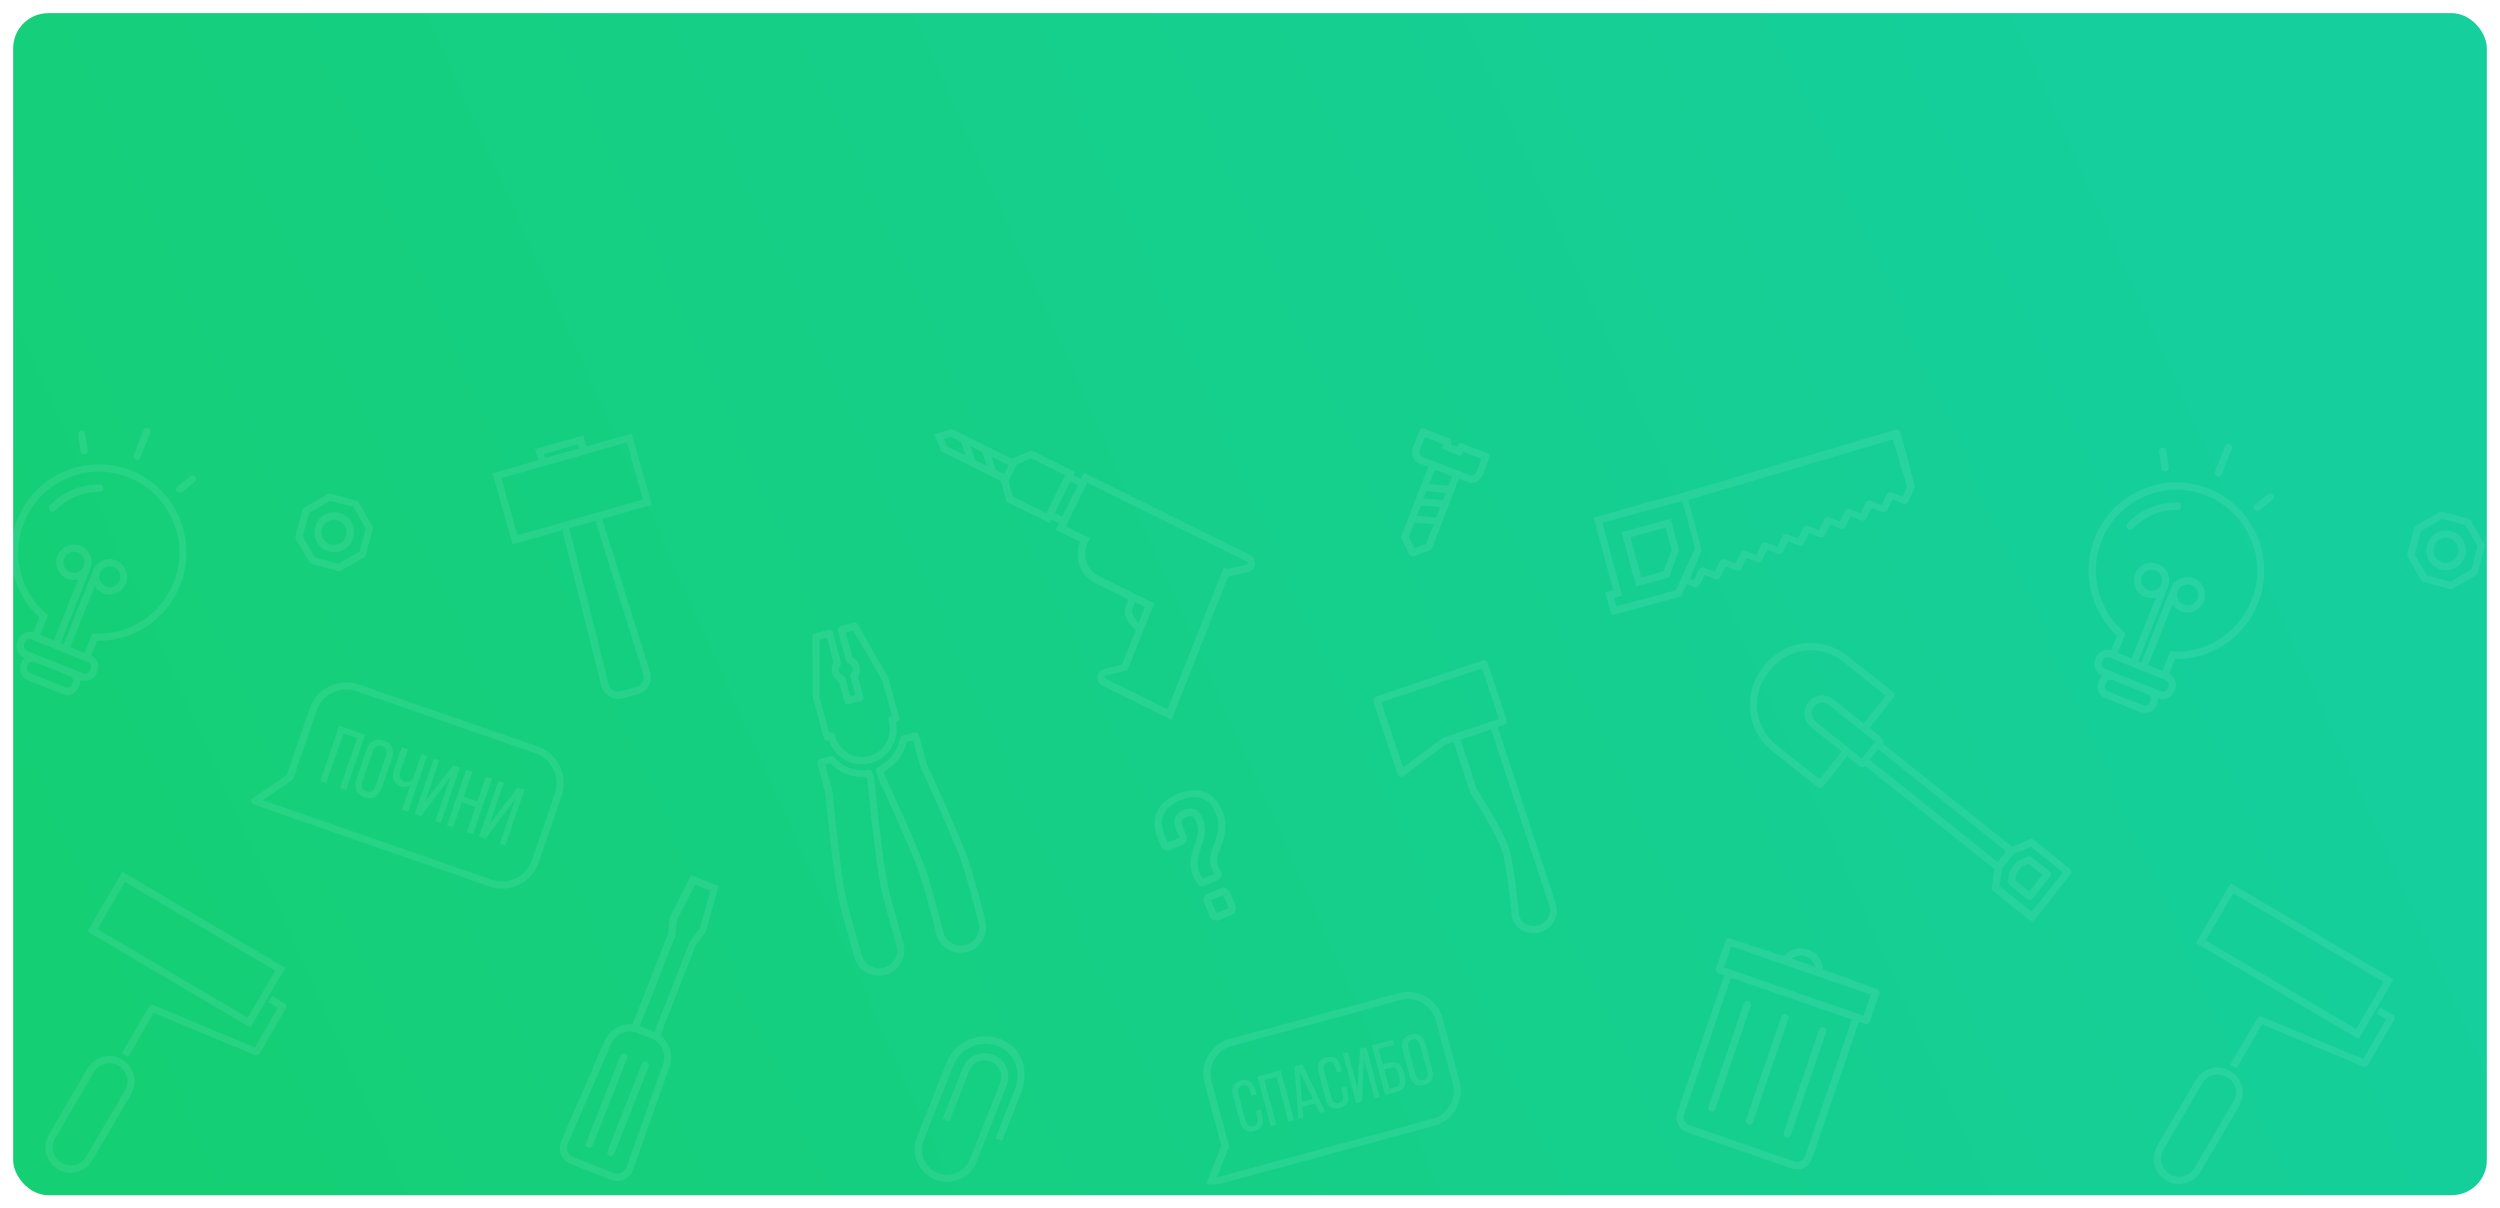 <svg width="1140" height="551" viewBox="0 0 1140 551" fill="none" xmlns="http://www.w3.org/2000/svg">
<g filter="url(#filter0_d_367_0)">
<rect x="6" y="2" width="1128" height="539" rx="16" fill="url(#paint0_linear_367_0)"/>
</g>
<g opacity="0.08" clip-path="url(#clip0_367_0)">
<mask id="mask0_367_0" style="mask-type:alpha" maskUnits="userSpaceOnUse" x="-6" y="194" width="1184" height="347">
<path d="M1177.53 194.142H-5.657V540.046H1177.53V194.142Z" fill="white"/>
</mask>
<g mask="url(#mask0_367_0)">
<path fill-rule="evenodd" clip-rule="evenodd" d="M56.952 497.321L39.349 527.362C37.065 531.272 32.022 532.608 28.121 530.319C26.218 529.174 24.886 527.362 24.315 525.264C23.744 523.166 24.03 520.877 25.172 518.97L42.774 488.928C44.297 486.258 47.056 484.828 49.911 484.828C51.338 484.828 52.765 485.209 54.097 485.972C56 487.116 57.332 488.928 57.903 491.027C58.379 493.125 58.093 495.414 56.952 497.321ZM55.62 483.111C50.196 479.868 43.06 481.776 39.92 487.212L22.317 517.348C20.795 520.019 20.319 523.166 21.08 526.122C21.841 529.079 23.744 531.654 26.409 533.18C28.216 534.229 30.215 534.801 32.213 534.801C36.209 534.801 40.015 532.798 42.108 529.079L59.711 499.038C61.233 496.367 61.709 493.22 60.948 490.264C60.187 487.212 58.284 484.637 55.62 483.111Z" fill="white"/>
<path fill-rule="evenodd" clip-rule="evenodd" d="M125.555 442.579L112.995 464.132L44.392 423.696L56.952 402.142L125.555 442.579ZM39.92 424.745L114.137 468.519L130.027 441.339L55.81 397.564L39.92 424.745Z" fill="white"/>
<path fill-rule="evenodd" clip-rule="evenodd" d="M129.741 457.552L124.032 454.118L122.415 456.979L126.792 459.554L116.23 477.675L69.987 458.41C69.226 458.124 68.37 458.41 67.989 459.078L55.524 480.345L58.379 481.966L70.082 461.843L116.325 481.108C117.086 481.394 117.943 481.108 118.323 480.44L130.407 459.65C130.598 459.268 130.693 458.792 130.598 458.41C130.407 458.124 130.122 457.838 129.741 457.552Z" fill="white"/>
<path fill-rule="evenodd" clip-rule="evenodd" d="M146.773 241.254C147.154 239.728 148.105 238.489 149.437 237.726C150.294 237.249 151.34 236.963 152.292 236.963C152.767 236.963 153.338 237.058 153.814 237.153C156.859 238.012 158.667 241.159 157.906 244.211C157.049 247.262 153.909 249.075 150.864 248.312C149.342 247.93 148.105 246.976 147.344 245.641C146.583 244.306 146.392 242.685 146.773 241.254ZM150.008 251.459C150.769 251.649 151.626 251.745 152.387 251.745C156.383 251.745 159.999 249.075 161.141 245.069C162.473 240.205 159.618 235.246 154.766 233.911C152.482 233.243 150.008 233.625 147.915 234.769C145.822 236.009 144.299 237.916 143.728 240.301C142.396 245.164 145.155 250.124 150.008 251.459Z" fill="white"/>
<path fill-rule="evenodd" clip-rule="evenodd" d="M140.969 233.911L150.579 228.379L161.236 231.24L166.754 240.873L163.9 251.554L154.29 257.085L143.633 254.224L138.019 244.592L140.969 233.911ZM141.064 256.418C141.254 256.799 141.635 257.085 142.016 257.181L154.004 260.423C154.1 260.423 154.29 260.519 154.385 260.519C154.67 260.519 154.956 260.423 155.241 260.328L165.993 254.129C166.374 253.938 166.659 253.557 166.754 253.175L169.99 241.159C170.085 240.777 170.085 240.3 169.799 239.919L163.614 229.142C163.424 228.761 163.044 228.475 162.663 228.379L150.674 225.137C150.294 225.041 149.818 225.041 149.437 225.327L138.685 231.526C138.305 231.717 138.019 232.099 137.924 232.48L134.689 244.497C134.594 244.878 134.594 245.355 134.879 245.736L141.064 256.418Z" fill="white"/>
<path fill-rule="evenodd" clip-rule="evenodd" d="M706.063 418.26C705.207 419.976 703.684 421.216 701.781 421.884C698.07 423.123 694.074 421.311 692.742 417.878C692.552 415.398 690.458 394.036 688.175 386.978C685.416 378.586 674.664 361.801 673.332 359.798L666.1 337.291L679.897 332.618L706.539 413.11C707.11 414.731 706.919 416.543 706.063 418.26ZM658.203 336.337C658.012 336.433 657.917 336.433 657.727 336.623L639.839 349.975L629.943 320.22L675.805 304.77L683.512 327.849L681.99 328.326L672.475 331.569L658.203 336.337ZM682.942 331.473L685.986 330.424C686.367 330.329 686.748 329.947 686.938 329.566C687.128 329.185 687.128 328.708 687.033 328.326L678.279 302.195C677.994 301.337 677.042 300.86 676.186 301.146L627.279 317.645C626.898 317.74 626.518 318.122 626.328 318.503C626.137 318.885 626.137 319.361 626.232 319.743L637.365 353.122C637.555 353.599 637.936 353.981 638.412 354.171C638.602 354.267 638.697 354.267 638.887 354.267C639.268 354.267 639.553 354.171 639.839 353.981L659.345 339.389L662.865 338.245L670.287 361.133L670.382 361.324C670.477 361.515 682.18 379.54 684.94 387.932C687.223 394.894 689.412 418.069 689.412 418.355L689.507 418.736C690.934 422.933 694.93 425.603 699.212 425.603C700.354 425.603 701.496 425.412 702.638 425.031C705.302 424.172 707.49 422.265 708.727 419.881C710.059 417.401 710.25 414.635 709.393 412.06L682.942 331.473Z" fill="white"/>
<path fill-rule="evenodd" clip-rule="evenodd" d="M323.942 406.052L319.089 423.505L314.617 429.418L298.442 470.522L298.156 470.427L291.972 467.947L291.781 467.852L307.957 426.747L308.718 419.404L316.996 403.382L323.942 406.052ZM302.343 485.304L285.692 532.226C285.311 533.37 284.455 534.324 283.313 534.801C282.171 535.278 280.934 535.373 279.792 534.896L261.428 527.648C260.287 527.171 259.335 526.313 258.859 525.169C258.384 524.024 258.384 522.784 258.859 521.64L278.651 475.958C280.173 472.429 283.598 470.331 287.214 470.331C288.356 470.331 289.498 470.522 290.639 470.999L296.919 473.478C301.677 475.29 304.056 480.536 302.343 485.304ZM305.388 418.355L304.626 425.889L288.451 467.089C283.123 466.612 277.985 469.473 275.701 474.623L255.91 520.305C255.053 522.308 255.053 524.406 255.815 526.408C256.671 528.411 258.193 529.937 260.192 530.7L278.46 537.948C279.412 538.33 280.363 538.52 281.315 538.52C282.457 538.52 283.503 538.33 284.55 537.853C286.453 536.994 287.975 535.373 288.641 533.37L305.293 486.449C307.195 481.108 305.388 475.481 301.106 472.143L317.281 430.944L321.849 424.935L327.653 404.05L315.188 399.09L305.388 418.355Z" fill="white"/>
<path fill-rule="evenodd" clip-rule="evenodd" d="M285.026 480.44C284.169 480.059 283.218 480.536 282.932 481.394L267.233 521.163C266.947 522.021 267.328 522.975 268.184 523.261C268.374 523.357 268.565 523.357 268.755 523.357C269.421 523.357 269.992 522.975 270.277 522.307L285.977 482.538C286.263 481.68 285.882 480.726 285.026 480.44Z" fill="white"/>
<path fill-rule="evenodd" clip-rule="evenodd" d="M294.731 484.255C293.874 483.874 292.923 484.35 292.637 485.209L277.033 524.978C276.747 525.836 277.128 526.79 277.984 527.076C278.175 527.171 278.365 527.171 278.555 527.171C279.221 527.171 279.792 526.79 280.078 526.122L295.777 486.353C296.063 485.59 295.587 484.636 294.731 484.255Z" fill="white"/>
<path fill-rule="evenodd" clip-rule="evenodd" d="M33.164 311.16L32.784 312.018C32.308 313.258 30.976 313.83 29.739 313.353L13.754 306.964C12.517 306.487 11.946 305.152 12.422 303.912L12.802 303.053C12.992 302.481 13.468 302.004 14.039 301.814C14.325 301.718 14.61 301.623 14.991 301.623C15.276 301.623 15.562 301.718 15.847 301.814L23.84 305.056L31.832 308.299C32.403 308.489 32.879 308.966 33.069 309.539C33.45 310.015 33.45 310.588 33.164 311.16ZM10.994 293.707L11.375 292.849C11.756 291.895 12.612 291.418 13.563 291.418C13.849 291.418 14.134 291.514 14.42 291.609L24.886 295.805L29.358 297.617L40.015 301.909C41.252 302.386 41.823 303.721 41.347 304.961L40.967 305.819C40.776 306.391 40.3 306.868 39.73 307.059C39.159 307.345 38.493 307.345 37.922 307.059L12.231 296.759C11.089 296.282 10.519 294.852 10.994 293.707ZM31.927 260.9C30.785 260.423 29.834 259.47 29.263 258.325C28.787 257.181 28.787 255.846 29.263 254.606C30.024 252.698 31.832 251.554 33.735 251.554C34.306 251.554 34.972 251.649 35.543 251.935C38.017 252.889 39.159 255.75 38.207 258.23C37.16 260.614 34.306 261.854 31.927 260.9ZM45.629 261.186C46.39 259.279 48.198 258.134 50.101 258.134C50.672 258.134 51.338 258.23 51.909 258.516C54.383 259.47 55.524 262.331 54.573 264.81C53.621 267.29 50.767 268.434 48.388 267.481C45.819 266.432 44.582 263.666 45.629 261.186ZM10.899 238.298C14.515 229.142 21.556 221.989 30.595 218.079C39.634 214.169 49.625 214.074 58.76 217.793C67.799 221.417 74.935 228.379 78.836 237.535C82.737 246.595 82.832 256.609 79.122 265.764C73.317 280.356 58.855 289.702 43.25 288.939L42.108 288.843L38.588 297.713L37.541 297.331L32.023 295.138L43.155 267.29C44.011 268.72 45.343 269.865 46.961 270.532C47.913 270.914 48.959 271.105 49.911 271.105C53.146 271.105 56.095 269.197 57.427 266.05C59.045 261.949 57.047 257.181 52.955 255.559C48.864 253.938 44.106 255.941 42.489 260.042L28.978 293.898L27.55 293.326L41.157 259.374C42.774 255.273 40.776 250.505 36.685 248.884C32.593 247.262 27.836 249.265 26.218 253.366C24.601 257.467 26.599 262.235 30.69 263.857C31.642 264.238 32.688 264.429 33.64 264.429C34.306 264.429 35.067 264.333 35.733 264.143L24.601 291.991L18.321 289.416L21.841 280.546L20.985 279.783C9.091 269.674 5.095 252.889 10.899 238.298ZM35.924 313.258L36.304 312.4C36.59 311.637 36.685 310.874 36.685 310.015L36.78 310.111C37.446 310.397 38.112 310.492 38.873 310.492C39.634 310.492 40.396 310.302 41.062 310.015C42.394 309.443 43.536 308.299 44.011 306.964L44.392 306.105C45.534 303.34 44.202 300.288 41.633 298.953L44.297 292.181C60.853 292.467 75.982 282.454 82.166 266.908C86.163 256.895 85.972 246.023 81.786 236.104C77.599 226.186 69.797 218.556 59.901 214.551C50.006 210.545 39.159 210.831 29.263 215.028C19.367 219.224 11.851 227.139 7.854 237.058C1.67 252.603 5.761 270.342 17.94 281.595L15.276 288.367C12.517 287.508 9.472 288.843 8.33 291.609L7.95 292.467C6.808 295.329 8.235 298.666 11.089 299.811L11.185 299.906C10.614 300.478 10.138 301.146 9.853 301.909L9.472 302.767C8.33 305.628 9.757 308.966 12.612 310.111L28.597 316.501C29.263 316.787 29.929 316.882 30.69 316.882C31.452 316.882 32.213 316.691 32.879 316.405C34.306 315.738 35.353 314.688 35.924 313.258Z" fill="white"/>
<path fill-rule="evenodd" clip-rule="evenodd" d="M23.935 233.338C24.41 233.338 24.791 233.148 25.076 232.862C30.405 227.33 37.827 224.183 45.534 224.278C46.39 224.374 47.151 223.611 47.151 222.657C47.151 221.799 46.485 221.036 45.534 220.94C36.97 220.75 28.597 224.278 22.698 230.477C22.127 231.24 22.127 232.289 22.793 232.862C23.078 233.148 23.554 233.338 23.935 233.338Z" fill="white"/>
<path fill-rule="evenodd" clip-rule="evenodd" d="M81.881 224.755C82.261 224.755 82.547 224.66 82.927 224.374L88.922 219.701C89.588 219.128 89.778 218.079 89.207 217.412C88.636 216.744 87.59 216.553 86.924 217.126L80.929 221.799C80.263 222.371 80.073 223.42 80.644 224.088C80.929 224.469 81.405 224.755 81.881 224.755Z" fill="white"/>
<path fill-rule="evenodd" clip-rule="evenodd" d="M758.586 260.519L748.405 263.284L743.457 244.974L759.537 240.587L762.297 250.696L758.586 260.519ZM761.821 236.581L739.461 242.685L746.121 267.385L761.06 263.284L765.627 250.886L761.821 236.581Z" fill="white"/>
<path fill-rule="evenodd" clip-rule="evenodd" d="M737.082 276.541L736.035 272.535L739.651 271.582L730.707 238.393L767.149 228.379L772.953 250.028L764.295 269.102L737.082 276.541ZM869.626 222.085L867.532 226.472L862.489 224.469C861.728 224.183 860.777 224.565 860.396 225.327L858.017 230.287L852.974 228.284C852.213 227.998 851.262 228.379 850.881 229.142L848.502 234.101L843.459 232.099C842.698 231.813 841.747 232.194 841.366 232.957L838.987 237.916L833.944 235.913C833.183 235.627 832.232 236.009 831.851 236.772L829.472 241.731L824.429 239.728C823.668 239.442 822.717 239.824 822.336 240.587L819.957 245.546L814.914 243.543C814.153 243.257 813.202 243.638 812.821 244.401L810.442 249.361L805.4 247.358C804.638 247.072 803.687 247.453 803.306 248.216L800.927 253.175L795.885 251.173C795.123 250.886 794.172 251.268 793.791 252.031L791.412 256.99L786.37 254.987C785.608 254.701 784.657 255.083 784.276 255.846L781.898 260.805L776.855 258.802C776.093 258.516 775.142 258.898 774.761 259.66L772.383 264.62L770.575 263.952L775.808 251.268L775.998 250.791L775.808 250.219L771.526 234.197L769.814 227.998L863.155 200.341L869.626 222.085ZM769.147 266.336L772.953 267.862C773.144 267.958 773.334 267.958 773.524 267.958C774.095 267.958 774.761 267.576 774.952 267.004L777.33 262.045L782.373 264.047C783.134 264.334 784.086 263.952 784.467 263.189L786.845 258.23L791.888 260.233C792.649 260.519 793.601 260.137 793.982 259.374L796.36 254.415L801.403 256.418C802.164 256.704 803.116 256.323 803.497 255.56L805.875 250.6L810.918 252.603C811.679 252.889 812.631 252.508 813.011 251.745L815.39 246.786L820.433 248.788C821.194 249.074 822.146 248.693 822.526 247.93L824.905 242.971L829.948 244.974C830.709 245.26 831.661 244.878 832.041 244.115L834.42 239.156L839.463 241.159C840.224 241.445 841.176 241.063 841.556 240.3L843.935 235.341L848.978 237.344C849.739 237.63 850.691 237.249 851.071 236.486L853.45 231.527L858.493 233.529C859.254 233.815 860.206 233.434 860.586 232.671L862.965 227.712L868.008 229.714C868.769 230.001 869.721 229.619 870.101 228.856L873.051 222.562C873.241 222.18 873.241 221.799 873.146 221.417L866.581 197.003C866.486 196.621 866.2 196.24 865.82 195.954C865.439 195.763 864.963 195.668 864.583 195.858L768.196 224.469L726.711 236.009L735.655 269.197L732.039 270.151L734.798 280.546L766.674 271.868L769.147 266.336Z" fill="white"/>
<path fill-rule="evenodd" clip-rule="evenodd" d="M408.149 437.238C407.008 439.241 405.295 440.576 403.106 441.244C398.73 442.483 394.162 439.908 392.925 435.521C390.166 425.889 386.55 413.3 385.409 407.483C383.125 396.134 379.604 361.038 379.604 360.752C379.604 360.657 379.604 360.561 379.509 360.466L376.274 348.64L378.558 347.972C382.839 352.455 388.834 354.744 395.019 354.267L395.494 355.888C395.78 358.654 399.11 391.556 401.299 402.81C402.44 408.723 405.961 421.311 408.72 430.848C409.481 433.042 409.196 435.331 408.149 437.238ZM411.955 429.99C409.196 420.548 405.675 407.96 404.534 402.238C402.25 390.889 398.729 355.793 398.729 355.507C398.729 355.411 398.73 355.316 398.634 355.22L397.778 352.169C397.588 351.406 396.731 350.833 395.97 351.024C390.071 351.978 384.267 349.784 380.366 345.207C379.985 344.73 379.319 344.539 378.653 344.73L373.8 346.065C373.42 346.16 373.039 346.446 372.849 346.828C372.658 347.209 372.563 347.686 372.658 348.068L376.274 361.324C376.56 364.09 379.89 396.992 382.078 408.246C383.22 414.159 386.836 426.938 389.595 436.57C391.022 441.625 395.685 444.963 400.728 444.963C401.774 444.963 402.726 444.868 403.772 444.582C406.817 443.723 409.291 441.816 410.814 439.05C412.526 436.189 412.812 432.946 411.955 429.99Z" fill="white"/>
<path fill-rule="evenodd" clip-rule="evenodd" d="M413.382 338.435L416.332 337.577L419.567 349.403C419.567 349.498 419.662 349.594 419.662 349.689C419.853 349.975 434.601 381.924 438.407 392.891C440.405 398.423 443.735 411.202 446.209 420.834C447.351 425.221 444.687 429.799 440.405 430.944C438.216 431.516 435.933 431.23 434.03 430.085C432.127 428.941 430.7 427.129 430.129 424.935C427.655 415.303 424.325 402.619 422.327 396.992C418.521 386.12 404.629 356.174 403.487 353.599L403.011 351.882C408.244 349.212 412.05 344.253 413.382 338.435ZM400.442 349.594C399.681 349.88 399.3 350.738 399.491 351.501L400.347 354.648C400.347 354.743 400.442 354.839 400.442 354.934C400.632 355.22 415.381 387.169 419.187 398.137C421.09 403.668 424.515 416.257 426.894 425.794C427.655 428.845 429.558 431.325 432.317 432.946C434.125 433.995 436.123 434.472 438.121 434.472C439.168 434.472 440.215 434.377 441.166 434.091C447.256 432.374 450.871 426.08 449.349 419.976C446.875 410.248 443.45 397.469 441.452 391.747C437.646 380.875 423.754 350.929 422.612 348.354L418.996 335.097C418.901 334.716 418.616 334.334 418.235 334.144C417.854 333.953 417.379 333.858 416.998 333.953L411.479 335.479C410.909 335.67 410.433 336.146 410.338 336.814C409.386 342.536 405.58 347.305 400.442 349.594Z" fill="white"/>
<path fill-rule="evenodd" clip-rule="evenodd" d="M373.705 291.609L377.035 290.655L380.08 302.004C379.224 303.53 378.938 305.342 379.414 306.964C379.89 308.68 381.032 310.015 382.554 310.874L385.123 320.125C385.218 320.601 385.599 320.983 386.075 321.174C386.55 321.364 387.026 321.364 387.502 321.174C388.263 320.792 389.024 320.506 389.785 320.315C390.547 320.125 391.403 319.934 392.259 319.934C392.735 319.934 393.211 319.648 393.496 319.266C393.782 318.885 393.877 318.313 393.782 317.931L391.213 308.68C392.069 307.154 392.354 305.342 391.879 303.721C391.403 302.004 390.261 300.669 388.739 299.811L385.694 288.462L389.024 287.508L402.25 310.111L406.722 326.419L406.246 326.514C405.771 326.61 405.485 326.896 405.2 327.277C405.009 327.659 404.914 328.136 405.105 328.517L405.2 328.803C405.2 328.899 405.295 328.994 405.295 329.185C407.103 335.956 403.201 342.918 396.446 344.73C389.785 346.542 382.744 342.632 380.936 335.86C380.936 335.765 380.841 335.67 380.841 335.479L380.746 335.193C380.651 334.716 380.366 334.335 379.985 334.144C379.7 333.953 379.414 333.953 379.129 333.953C378.938 333.953 378.843 333.953 378.653 334.048L378.177 334.144L373.705 317.836V291.609ZM377.606 337.768L377.987 337.673C379.224 341.392 381.793 344.444 385.218 346.446C387.597 347.877 390.356 348.545 393.02 348.545C394.448 348.545 395.875 348.354 397.207 347.972C405.39 345.684 410.243 337.482 408.53 329.28L408.91 329.185C409.767 328.899 410.338 328.04 410.052 327.182L405.105 309.062C405.105 308.966 405.009 308.776 404.914 308.68L391.117 284.647C390.737 283.98 389.976 283.693 389.31 283.884L383.22 285.601C382.364 285.887 381.793 286.745 382.078 287.604L385.789 301.241C385.884 301.718 386.265 302.195 386.741 302.386C387.692 302.767 388.358 303.53 388.644 304.484C388.929 305.438 388.739 306.487 388.073 307.25C387.787 307.631 387.597 308.203 387.787 308.68L390.071 316.882C389.69 316.977 389.31 317.073 388.929 317.168C388.548 317.263 388.168 317.359 387.787 317.55L385.504 309.348C385.408 308.871 385.028 308.394 384.552 308.203C383.601 307.822 382.935 307.059 382.649 306.105C382.364 305.152 382.554 304.102 383.22 303.34C383.505 302.958 383.696 302.386 383.505 301.909L379.795 288.271C379.509 287.413 378.653 286.841 377.796 287.127L371.707 288.843C371.041 289.034 370.47 289.702 370.47 290.465L370.66 318.217C370.66 318.408 370.66 318.503 370.755 318.599L375.703 336.719C375.894 337.482 376.75 337.959 377.606 337.768Z" fill="white"/>
<path fill-rule="evenodd" clip-rule="evenodd" d="M246.3 213.025L268.279 206.73L285.882 201.676L293.208 227.807L235.928 244.115L228.602 217.984L246.3 213.025ZM248.583 208.924L248.012 207.016L263.712 202.534L264.283 204.441L252.865 207.684L248.583 208.924ZM293.399 307.536C293.779 308.68 293.589 309.92 293.018 311.064C292.447 312.113 291.496 312.876 290.259 313.258L283.027 315.261C281.886 315.547 280.649 315.451 279.602 314.879C278.555 314.307 277.794 313.258 277.509 312.113L259.621 240.873L271.514 237.439L293.399 307.536ZM233.74 248.216L256.385 241.731L274.274 312.876C274.845 314.879 276.177 316.596 277.984 317.645C279.126 318.312 280.458 318.694 281.79 318.694C282.456 318.694 283.218 318.599 283.884 318.408L291.115 316.405C293.113 315.833 294.826 314.498 295.777 312.686C296.824 310.874 297.014 308.68 296.443 306.677L274.559 236.676L297.205 230.191L288.07 197.766L267.423 203.583L265.996 198.529L244.016 204.823L245.443 209.878L224.605 215.79L233.74 248.216Z" fill="white"/>
<path fill-rule="evenodd" clip-rule="evenodd" d="M653.255 510.196L554.87 536.899L560.294 523.357C560.389 523.071 560.484 522.689 560.389 522.308L552.491 493.029C551.54 489.596 552.016 486.067 553.824 483.016C555.536 479.964 558.391 477.77 561.721 476.912L638.697 456.026C645.643 454.119 652.874 458.315 654.777 465.277L662.485 494.078C664.292 501.136 660.201 508.384 653.255 510.196ZM657.822 464.418C655.443 455.645 646.499 450.495 637.746 452.879L560.769 473.765C556.583 474.909 553.062 477.675 550.874 481.394C548.685 485.209 548.115 489.596 549.256 493.888L556.963 522.594L550.493 538.711C550.303 539.283 550.398 539.951 550.779 540.428C551.064 540.809 551.54 541 552.016 541C552.111 541 552.301 541 552.396 540.905L654.016 513.343C662.675 510.959 667.908 501.994 665.529 493.22L657.822 464.418Z" fill="white"/>
<path fill-rule="evenodd" clip-rule="evenodd" d="M574.947 505.904L572.568 506.572L573.329 509.528C573.9 511.531 573.424 513.057 571.521 513.534C569.714 514.01 568.572 513.057 568.001 510.959L564.766 498.942C564.195 496.939 564.766 495.413 566.574 494.937C568.381 494.46 569.523 495.413 570.094 497.512L570.665 499.705L573.044 499.037L572.473 497.035C571.521 493.601 569.333 491.789 565.812 492.743C562.387 493.697 561.34 496.367 562.292 499.8L565.432 511.531C566.383 514.964 568.572 516.776 571.997 515.822C575.518 514.869 576.469 512.198 575.518 508.765L574.947 505.904Z" fill="white"/>
<path fill-rule="evenodd" clip-rule="evenodd" d="M573.424 490.931L579.514 513.629L581.988 512.866L576.564 492.552L582.083 491.027L587.506 511.436L590.075 510.673L583.986 488.07L573.424 490.931Z" fill="white"/>
<path fill-rule="evenodd" clip-rule="evenodd" d="M593.691 502.471L592.645 488.738L598.734 501.136L593.691 502.471ZM590.266 486.353L592.074 510.196L594.357 509.528L593.977 504.76L599.686 503.234L601.779 507.525L604.253 506.858L593.882 485.4L590.266 486.353Z" fill="white"/>
<path fill-rule="evenodd" clip-rule="evenodd" d="M613.958 495.318L611.579 495.986L612.34 498.942C612.911 500.945 612.436 502.471 610.533 502.948C608.725 503.424 607.583 502.471 607.012 500.373L603.777 488.356C603.206 486.353 603.777 484.827 605.585 484.351C607.393 483.874 608.535 484.827 609.105 486.926L609.676 489.119L612.055 488.452L611.484 486.449C610.533 483.015 608.344 481.203 604.824 482.157C601.398 483.111 600.352 485.781 601.303 489.214L604.443 500.945C605.395 504.378 607.583 506.19 611.008 505.237C614.529 504.283 615.48 501.612 614.529 498.179L613.958 495.318Z" fill="white"/>
<path fill-rule="evenodd" clip-rule="evenodd" d="M620.238 478.247L619.477 488.928L619.096 496.653L614.624 479.773L612.341 480.345L618.43 503.043L621.094 502.28L621.57 490.931L621.951 482.729L626.803 500.754L629.087 500.182L622.997 477.484L620.238 478.247Z" fill="white"/>
<path fill-rule="evenodd" clip-rule="evenodd" d="M636.318 495.699L633.559 496.462L631.18 487.688L633.844 486.925C635.652 486.449 636.794 486.83 637.46 489.024L638.221 491.885C638.697 494.078 638.126 495.223 636.318 495.699ZM639.934 488.642C638.982 485.018 636.699 483.778 633.178 484.732L630.514 485.4L628.611 478.342L635.652 476.435L635.081 474.146L625.566 476.721L631.656 499.324L636.889 497.893C640.41 496.939 641.551 494.555 640.6 491.026L639.934 488.642Z" fill="white"/>
<path fill-rule="evenodd" clip-rule="evenodd" d="M648.973 492.552C647.165 493.029 646.024 492.076 645.453 489.977L642.218 477.961C641.647 475.958 642.218 474.432 644.025 473.955C645.833 473.479 647.07 474.432 647.546 476.53L650.781 488.547C651.257 490.645 650.781 492.076 648.973 492.552ZM650.02 476.054C649.069 472.62 646.785 470.808 643.264 471.762C639.839 472.716 638.697 475.386 639.649 478.819L642.789 490.55C643.74 493.983 646.024 495.795 649.449 494.841C652.97 493.888 654.016 491.217 653.065 487.784L650.02 476.054Z" fill="white"/>
<path fill-rule="evenodd" clip-rule="evenodd" d="M224.32 401.189L119.75 364.853L133.071 355.888C133.357 355.697 133.547 355.411 133.738 355.03L144.394 324.035C145.631 320.411 148.2 317.454 151.626 315.833C155.051 314.212 158.952 313.926 162.568 315.165L244.206 343.49C251.628 346.065 255.624 354.267 253.055 361.801L242.589 392.319C239.925 399.758 231.742 403.764 224.32 401.189ZM256.1 362.85C259.24 353.695 254.387 343.585 245.253 340.438L163.615 312.114C154.48 308.966 144.394 313.83 141.254 322.986L130.788 353.504L115.183 363.995C114.708 364.376 114.422 364.948 114.517 365.52C114.612 366.093 114.993 366.665 115.564 366.856L223.273 404.24C225.176 404.908 227.079 405.194 228.982 405.194C236.309 405.194 243.065 400.616 245.634 393.273L256.1 362.85Z" fill="white"/>
<path fill-rule="evenodd" clip-rule="evenodd" d="M154.671 330.901L146.012 356.174L148.771 357.128L156.669 334.43L162.853 336.528L154.956 359.321L157.811 360.275L166.469 335.002L154.671 330.901Z" fill="white"/>
<path fill-rule="evenodd" clip-rule="evenodd" d="M175.889 344.921L171.322 358.272C170.561 360.561 169.133 361.61 167.04 360.847C165.042 360.18 164.471 358.463 165.327 356.174L169.895 342.822C170.656 340.534 172.083 339.484 174.176 340.247C176.174 340.915 176.65 342.632 175.889 344.921ZM175.033 337.672C171.131 336.337 168.372 338.149 167.04 342.059L162.568 355.125C161.236 358.94 162.283 362.182 166.184 363.518C170.085 364.853 172.844 363.041 174.176 359.131L178.648 346.065C179.98 342.155 178.934 339.008 175.033 337.672Z" fill="white"/>
<path fill-rule="evenodd" clip-rule="evenodd" d="M192.159 343.872L188.544 354.458C187.592 356.27 186.165 356.937 184.452 356.365C182.454 355.697 181.883 353.79 182.644 351.596L186.07 341.678L183.215 340.724L179.695 350.834C178.553 354.267 179.219 357.414 182.644 358.558C184.167 359.131 185.88 358.94 187.212 357.891L183.31 369.144L186.07 370.098L194.824 344.73L192.159 343.872Z" fill="white"/>
<path fill-rule="evenodd" clip-rule="evenodd" d="M206.622 348.926L199.201 358.463L193.872 365.616L200.342 346.733L197.869 345.874L189.115 371.147L192.064 372.196L199.867 361.706L205.385 354.267L198.535 374.39L201.008 375.343L209.762 349.975L206.622 348.926Z" fill="white"/>
<path fill-rule="evenodd" clip-rule="evenodd" d="M221.561 354.076L217.66 365.52L211.475 363.327L215.376 351.978L212.617 350.929L203.863 376.297L206.622 377.251L210.618 365.902L216.803 368L212.902 379.444L215.661 380.398L224.415 355.03L221.561 354.076Z" fill="white"/>
<path fill-rule="evenodd" clip-rule="evenodd" d="M228.602 368.763L223.273 375.82L229.744 356.937L227.27 356.079L218.516 381.352L221.466 382.401L229.268 371.91L234.882 364.471L227.936 384.69L230.41 385.548L239.163 360.18L236.023 359.131L228.602 368.763Z" fill="white"/>
<path fill-rule="evenodd" clip-rule="evenodd" d="M849.834 463.179L847.075 462.225L788.843 442.102L786.084 441.148L789.414 431.516L853.069 453.546L849.834 463.179ZM823.097 527.267C822.812 528.221 822.05 528.984 821.194 529.46C820.243 529.937 819.291 529.937 818.244 529.651L770.289 513.057C769.338 512.771 768.576 512.008 768.101 511.149C767.625 510.196 767.625 509.147 767.91 508.193L789.319 445.822L844.506 464.895L823.097 527.267ZM827.855 440.862L817.008 437.143C818.815 435.808 821.194 435.331 823.383 436.094C825.666 436.857 827.284 438.669 827.855 440.862ZM831.28 442.102C831.09 438.097 828.521 434.377 824.429 433.042C820.433 431.611 816.151 432.947 813.487 435.998L788.938 427.987C788.558 427.892 788.082 427.892 787.701 428.083C787.321 428.274 787.035 428.655 786.845 429.037L782.468 441.721C782.183 442.579 782.659 443.533 783.515 443.819L786.274 444.772L764.866 507.239C764.295 509.051 764.39 510.959 765.151 512.675C766.007 514.392 767.435 515.632 769.242 516.299L817.198 532.894C817.959 533.18 818.72 533.275 819.481 533.275C820.528 533.275 821.575 532.989 822.621 532.512C824.334 531.654 825.571 530.223 826.237 528.411L847.646 465.944L850.405 466.898C850.595 466.994 850.786 466.994 850.976 466.994C851.261 466.994 851.452 466.898 851.737 466.803C852.118 466.612 852.403 466.231 852.593 465.849L856.97 453.165C857.256 452.307 856.78 451.353 855.924 451.067L831.28 442.102Z" fill="white"/>
<path fill-rule="evenodd" clip-rule="evenodd" d="M797.216 512.771C797.407 512.866 797.597 512.866 797.787 512.866C798.453 512.866 799.119 512.484 799.31 511.722L815.485 464.609C815.771 463.751 815.295 462.797 814.439 462.511C813.582 462.225 812.631 462.702 812.345 463.56L796.17 510.672C795.98 511.531 796.36 512.389 797.216 512.771Z" fill="white"/>
<path fill-rule="evenodd" clip-rule="evenodd" d="M779.043 504.664C778.757 505.522 779.233 506.476 780.09 506.762C780.28 506.858 780.47 506.858 780.661 506.858C781.327 506.858 781.993 506.476 782.183 505.713L798.358 458.601C798.644 457.742 798.168 456.789 797.312 456.503C796.455 456.217 795.504 456.693 795.218 457.552L779.043 504.664Z" fill="white"/>
<path fill-rule="evenodd" clip-rule="evenodd" d="M814.439 518.683C814.629 518.779 814.819 518.779 815.01 518.779C815.676 518.779 816.342 518.397 816.532 517.634L832.707 470.522C832.993 469.664 832.517 468.71 831.661 468.424C830.804 468.138 829.853 468.614 829.567 469.473L813.392 516.585C813.107 517.444 813.582 518.397 814.439 518.683Z" fill="white"/>
<path fill-rule="evenodd" clip-rule="evenodd" d="M547.068 398.327C543.167 388.79 552.491 383.259 548.4 373.245C547.258 370.384 545.45 368.668 542.881 368.668C541.93 368.668 540.883 368.858 539.741 369.335C535.46 371.147 534.698 374.39 536.316 378.204L537.933 382.019L532.415 384.308L530.988 380.779C528.323 374.199 530.036 368.191 538.219 364.853C540.598 363.899 542.691 363.422 544.594 363.422C549.256 363.422 552.587 366.188 554.49 370.956C558.771 381.447 549.161 387.837 552.587 396.229C552.872 396.992 553.443 397.755 553.919 398.423L548.59 400.616C547.924 400.044 547.449 399.376 547.068 398.327ZM549.732 403.668L555.06 401.475C556.012 401.093 556.773 400.235 556.963 399.281C557.249 398.232 556.964 397.183 556.297 396.42C555.917 395.943 555.631 395.466 555.441 395.085C554.394 392.51 555.156 390.126 556.583 386.406C558.2 382.019 560.199 376.679 557.439 369.907C554.87 363.708 550.303 360.37 544.499 360.37C542.12 360.37 539.551 360.943 536.887 362.087C532.129 364.09 528.989 366.951 527.467 370.575C526.04 374.008 526.23 378.109 527.943 382.21L529.37 385.739C529.655 386.502 530.322 387.169 531.178 387.551C531.558 387.741 532.034 387.837 532.415 387.837C532.795 387.837 533.271 387.741 533.652 387.551L539.17 385.262C539.932 384.976 540.598 384.308 540.978 383.45C541.359 382.687 541.359 381.733 540.978 380.97L539.361 377.155C538.219 374.294 538.98 373.341 540.978 372.578C541.739 372.292 542.31 372.101 542.881 372.101C543.357 372.101 544.404 372.101 545.45 374.676C547.068 378.586 546.021 381.542 544.784 385.262C543.357 389.363 541.74 393.94 544.213 399.758C544.689 400.902 545.26 401.951 546.116 402.905C546.782 403.668 547.639 404.145 548.685 404.145C548.876 403.954 549.351 403.859 549.732 403.668Z" fill="white"/>
<path fill-rule="evenodd" clip-rule="evenodd" d="M554.68 416.448L552.206 410.439L557.82 408.15L560.294 414.159L554.68 416.448ZM557.82 404.812C557.439 404.812 556.963 404.908 556.583 405.099L550.969 407.387C550.208 407.674 549.542 408.341 549.161 409.2C548.781 409.962 548.781 410.916 549.161 411.679L551.635 417.687C551.921 418.45 552.587 419.118 553.443 419.499C553.824 419.69 554.299 419.786 554.68 419.786C555.06 419.786 555.536 419.69 555.917 419.499L561.531 417.211C563.243 416.543 564.005 414.636 563.339 412.919L560.865 406.911C560.294 405.575 559.057 404.812 557.82 404.812Z" fill="white"/>
<path fill-rule="evenodd" clip-rule="evenodd" d="M926.43 415.78L911.777 404.05L912.919 396.134L918.247 389.363L926.049 386.12L940.702 397.851L926.43 415.78ZM854.497 344.062L856.4 341.583L914.822 388.218L910.921 393.082L852.499 346.447L854.497 344.062ZM827.95 329.089C826.903 328.231 826.332 327.087 826.142 325.847C825.952 324.512 826.332 323.272 827.189 322.223C828.045 321.174 829.187 320.506 830.424 320.411C830.614 320.411 830.805 320.411 830.995 320.411C832.137 320.411 833.183 320.792 834.04 321.46L849.264 333.572L855.068 338.245L852.023 342.06L849.073 345.779L848.978 345.874L827.95 329.089ZM829.758 355.411L809.967 339.675C799.881 331.664 798.168 316.882 806.256 306.773L807.398 305.342C815.39 295.233 830.138 293.517 840.224 301.528L859.92 317.264L849.93 329.948L836.038 318.885C834.325 317.55 832.232 316.882 830.043 317.168C827.855 317.454 825.952 318.503 824.62 320.22C823.288 321.937 822.622 324.035 822.907 326.228C823.193 328.422 824.239 330.329 825.952 331.664L839.844 342.727L829.758 355.411ZM943.938 396.229L927.286 382.878C926.811 382.496 926.145 382.401 925.669 382.687L917.486 386.12L858.493 339.008L858.588 338.912C859.159 338.245 859.064 337.196 858.303 336.624L852.499 331.95L863.536 317.931C863.821 317.55 863.917 317.168 863.917 316.691C863.821 316.215 863.631 315.833 863.346 315.642L842.223 298.953C830.709 289.797 813.963 291.705 804.829 303.244L803.687 304.675C794.553 316.215 796.456 333.095 807.969 342.25L828.997 359.035C829.282 359.226 829.663 359.417 830.043 359.417C830.138 359.417 830.138 359.417 830.234 359.417C830.709 359.321 831.09 359.131 831.28 358.845L842.318 344.825L848.122 349.498C848.407 349.689 848.788 349.88 849.168 349.88C849.264 349.88 849.264 349.88 849.359 349.88C849.834 349.785 850.215 349.594 850.405 349.308L850.501 349.212L909.493 396.325L908.256 404.717C908.161 405.289 908.447 405.862 908.827 406.243L925.479 419.595C925.764 419.786 926.145 419.976 926.525 419.976C926.62 419.976 926.62 419.976 926.715 419.976C927.191 419.881 927.572 419.69 927.762 419.404L944.033 398.804C944.794 397.851 944.604 396.802 943.938 396.229Z" fill="white"/>
<path fill-rule="evenodd" clip-rule="evenodd" d="M931.378 398.9L925.288 406.529L919.008 401.475L919.484 398.232L921.863 395.18L925.098 393.845L931.378 398.9ZM924.812 390.507L920.34 392.415C920.055 392.51 919.864 392.701 919.674 392.891L916.725 396.611C916.534 396.802 916.439 397.088 916.344 397.374L915.678 401.951C915.583 402.524 915.868 403.096 916.249 403.477L924.527 410.058C924.812 410.249 925.193 410.439 925.574 410.439C925.669 410.439 925.669 410.439 925.764 410.439C926.24 410.344 926.62 410.153 926.81 409.867L934.898 399.663C935.469 398.995 935.374 397.946 934.613 397.374L926.335 390.793C925.954 390.316 925.288 390.221 924.812 390.507Z" fill="white"/>
<path fill-rule="evenodd" clip-rule="evenodd" d="M662.199 217.221L660.486 221.513L651.637 220.75L654.206 214.074L662.199 217.221ZM647.356 207.207C647.165 206.635 647.07 206.063 647.356 205.586L649.734 199.292L658.108 202.534L657.917 203.106C657.632 203.965 658.013 204.918 658.869 205.204L664.863 207.493C665.244 207.684 665.72 207.684 666.1 207.493C666.481 207.303 666.766 207.016 666.957 206.54L667.147 205.967L675.52 209.21L673.141 215.504C672.666 216.649 671.429 217.221 670.382 216.744L664.958 214.646L653.921 210.45L648.498 208.352C647.927 208.161 647.546 207.684 647.356 207.207ZM650.401 223.992L659.249 224.755L658.012 228.093L649.164 227.33L650.401 223.992ZM647.927 230.477L656.776 231.24L654.968 236.009L646.119 235.246L647.927 230.477ZM650.305 248.025L644.977 250.028L642.408 244.878L644.882 238.298L653.731 239.061L650.305 248.025ZM642.693 252.889C642.979 253.461 643.55 253.747 644.121 253.747C644.311 253.747 644.501 253.747 644.692 253.652L652.113 250.791C652.589 250.6 652.874 250.314 653.065 249.837L665.244 218.27L669.145 219.796C669.811 220.082 670.477 220.177 671.048 220.177C673.236 220.177 675.235 218.842 676.091 216.649L679.136 208.829C679.421 207.97 679.041 207.016 678.184 206.73L666.766 202.248C666.386 202.057 665.91 202.057 665.529 202.248C665.149 202.439 664.863 202.725 664.673 203.202L664.483 203.774L661.533 202.629L661.723 202.057C662.009 201.199 661.628 200.245 660.772 199.959L649.354 195.477C648.973 195.286 648.498 195.286 648.117 195.477C647.736 195.668 647.451 195.954 647.261 196.43L644.216 204.251C643.74 205.586 643.74 207.112 644.311 208.447C644.882 209.782 645.928 210.831 647.356 211.308L651.257 212.834L639.078 244.401C638.887 244.878 638.887 245.355 639.173 245.736L642.693 252.889Z" fill="white"/>
<path fill-rule="evenodd" clip-rule="evenodd" d="M504.06 309.443C503.68 309.252 503.584 308.871 503.679 308.68C503.775 308.489 503.775 308.108 504.25 308.013L514.051 305.724L526.325 275.11L501.015 262.712C498.351 261.377 496.353 259.088 495.402 256.227C494.45 253.366 494.64 250.314 495.972 247.644L497.019 245.45L485.982 240.014L492.452 226.853L495.782 220.082L568.572 256.036C568.952 256.227 568.952 256.704 568.952 256.799C568.952 256.895 568.857 257.467 568.286 257.562L559.913 259.47L558.105 258.611L532.415 323.462L504.06 309.443ZM516.43 277.494L517.476 274.538L522.043 276.827L519.189 283.979C517.096 282.072 515.573 279.211 516.43 277.494ZM484.364 235.627L480.939 233.911L482.937 229.81L487.98 219.605L491.405 221.322L488.551 227.139L484.364 235.627ZM459.911 219.51L461.814 215.6L463.717 211.69L470.187 208.924L485.696 216.649L482.842 222.466L477.133 234.101L461.719 226.376L459.911 219.51ZM430.414 200.15L433.745 199.196L438.312 201.485L440.405 207.779L431.651 203.392L430.414 200.15ZM450.015 212.452L444.592 209.782L442.498 203.488L447.922 206.158L450.015 212.452ZM457.913 216.267L454.202 214.455L452.108 208.161L460.006 212.071L457.913 216.267ZM560.008 262.998L569.142 260.9C570.855 260.519 572.092 259.088 572.282 257.276C572.473 255.559 571.616 253.938 570.094 253.175L494.26 215.6L492.832 218.461L489.407 216.744L490.168 215.218L470.282 205.395L461.433 209.21L434.125 195.667L426.133 197.956L429.177 205.777L456.485 219.319L458.864 228.665L478.655 238.488L479.416 236.962L482.842 238.679L481.415 241.54L492.547 247.072C491.12 250.409 491.025 254.034 492.166 257.467C493.403 261.186 495.972 264.143 499.493 265.859L514.527 273.298L513.48 276.35C511.672 280.165 514.717 284.838 517.952 287.317L511.577 303.149L503.489 305.056C501.777 305.438 500.635 306.773 500.444 308.489C500.254 310.206 501.11 311.827 502.633 312.59L534.223 328.231L560.008 262.998Z" fill="white"/>
<path fill-rule="evenodd" clip-rule="evenodd" d="M456.39 473.86C446.59 469.95 435.457 474.814 431.556 484.637L418.14 518.588C416.713 522.212 416.713 526.313 418.33 529.937C419.853 533.561 422.802 536.327 426.418 537.853C428.131 538.52 430.034 538.902 431.842 538.902C433.84 538.902 435.838 538.52 437.646 537.662C441.261 536.136 444.021 533.18 445.448 529.556L459.054 495.032C460.101 492.362 460.101 489.405 458.959 486.735C457.817 484.064 455.724 482.062 453.06 481.013H452.965C450.301 479.963 447.351 479.963 444.687 481.108C442.023 482.252 440.024 484.35 438.978 487.021L429.843 510.1L432.888 511.34L442.023 488.261C442.784 486.353 444.211 484.923 446.019 484.16C447.827 483.397 449.92 483.301 451.728 484.064H451.823C453.726 484.827 455.153 486.258 455.914 488.07C456.676 489.882 456.771 491.98 456.01 493.887L442.403 528.411C440.12 534.324 433.459 537.185 427.56 534.896C424.705 533.752 422.517 531.558 421.28 528.793C420.043 525.932 420.043 522.88 421.185 520.019L434.601 486.067C437.836 477.865 447.066 473.86 455.153 477.102C462.86 480.154 466 488.642 462.575 497.13L453.916 519.065L456.961 520.305L465.62 498.37C469.711 487.879 465.81 477.675 456.39 473.86Z" fill="white"/>
<path fill-rule="evenodd" clip-rule="evenodd" d="M1018.34 502.471L1000.74 532.512C998.458 536.422 993.415 537.757 989.514 535.468C987.611 534.324 986.279 532.512 985.708 530.414C985.137 528.316 985.423 526.027 986.564 524.12L1004.17 494.078C1005.69 491.408 1008.45 489.977 1011.3 489.977C1012.73 489.977 1014.16 490.359 1015.49 491.122C1017.39 492.266 1018.73 494.078 1019.3 496.176C1019.77 498.37 1019.49 500.563 1018.34 502.471ZM1017.01 488.356C1011.59 485.113 1004.45 487.021 1001.31 492.457L983.71 522.498C982.188 525.169 981.712 528.316 982.473 531.272C983.234 534.229 985.137 536.804 987.801 538.33C989.609 539.379 991.607 539.951 993.606 539.951C997.602 539.951 1001.41 537.948 1003.5 534.229L1021.1 504.187C1022.63 501.517 1023.1 498.37 1022.34 495.413C1021.58 492.362 1019.68 489.882 1017.01 488.356Z" fill="white"/>
<path fill-rule="evenodd" clip-rule="evenodd" d="M1086.95 447.729L1074.39 469.282L1005.78 428.846L1018.34 407.292L1086.95 447.729ZM1001.31 429.99L1075.53 473.765L1091.42 446.584L1017.2 402.81L1001.31 429.99Z" fill="white"/>
<path fill-rule="evenodd" clip-rule="evenodd" d="M1091.13 462.797L1085.42 459.364L1083.81 462.225L1088.18 464.8L1077.62 482.92L1031.38 463.655C1030.62 463.369 1029.76 463.655 1029.38 464.323L1016.92 485.59L1019.77 487.212L1031.47 467.089L1077.72 486.353C1078.48 486.639 1079.34 486.353 1079.72 485.686L1091.8 464.895C1091.99 464.514 1092.09 464.037 1091.99 463.655C1091.9 463.274 1091.51 462.988 1091.13 462.797Z" fill="white"/>
<path fill-rule="evenodd" clip-rule="evenodd" d="M1109.78 249.456C1110.16 247.93 1111.12 246.69 1112.45 245.927C1113.3 245.45 1114.35 245.164 1115.3 245.164C1115.78 245.164 1116.35 245.26 1116.82 245.355C1119.87 246.213 1121.68 249.361 1120.92 252.412C1120.06 255.464 1116.92 257.276 1113.87 256.513C1112.35 256.132 1111.12 255.178 1110.35 253.843C1109.59 252.508 1109.4 250.982 1109.78 249.456ZM1113.02 259.756C1113.78 259.947 1114.64 260.042 1115.4 260.042C1119.39 260.042 1123.01 257.372 1124.15 253.366C1125.48 248.502 1122.63 243.543 1117.78 242.208C1115.49 241.54 1113.02 241.922 1110.92 243.066C1108.83 244.306 1107.31 246.213 1106.74 248.598C1105.31 253.366 1108.17 258.421 1113.02 259.756Z" fill="white"/>
<path fill-rule="evenodd" clip-rule="evenodd" d="M1103.98 242.113L1113.59 236.581L1124.25 239.442L1129.76 249.074L1126.91 259.756L1117.3 265.287L1106.64 262.426L1101.12 252.794L1103.98 242.113ZM1104.07 264.62C1104.26 265.001 1104.65 265.287 1105.03 265.383L1117.01 268.625C1117.11 268.625 1117.3 268.721 1117.4 268.721C1117.68 268.721 1117.97 268.625 1118.25 268.53L1129 262.331C1129.38 262.14 1129.67 261.759 1129.76 261.377L1133 249.361C1133.1 248.979 1133.1 248.502 1132.81 248.121L1126.62 237.344C1126.43 236.963 1126.05 236.676 1125.67 236.581L1113.68 233.339C1113.3 233.243 1112.83 233.243 1112.45 233.529L1101.7 239.728C1101.32 239.919 1101.03 240.3 1100.93 240.682L1097.7 252.699C1097.6 253.08 1097.6 253.557 1097.89 253.938L1104.07 264.62Z" fill="white"/>
<path fill-rule="evenodd" clip-rule="evenodd" d="M980.665 319.457L980.285 320.315C979.809 321.555 978.477 322.127 977.24 321.65L961.255 315.261C960.018 314.784 959.447 313.449 959.922 312.209L960.303 311.351C960.493 310.778 960.969 310.302 961.54 310.111C961.825 310.015 962.111 309.92 962.492 309.92C962.777 309.92 963.062 310.015 963.348 310.111L971.34 313.353L979.333 316.596C979.904 316.787 980.38 317.263 980.57 317.836C980.855 318.217 980.855 318.885 980.665 319.457ZM958.495 301.909L958.876 301.051C959.256 300.097 960.113 299.62 961.064 299.62C961.35 299.62 961.635 299.716 961.921 299.811L972.387 304.007L976.859 305.819L987.516 310.111C988.753 310.588 989.324 311.923 988.848 313.163L988.467 314.021C988.277 314.593 987.801 315.07 987.231 315.261C986.66 315.547 985.994 315.547 985.423 315.261L959.732 304.961C958.59 304.484 958.019 303.149 958.495 301.909ZM979.333 269.102C978.191 268.625 977.24 267.671 976.669 266.527C976.193 265.383 976.193 264.047 976.669 262.808C977.43 260.9 979.238 259.756 981.141 259.756C981.712 259.756 982.378 259.851 982.949 260.137C985.423 261.091 986.564 263.952 985.613 266.432C984.566 268.911 981.807 270.056 979.333 269.102ZM993.035 269.483C993.796 267.576 995.604 266.432 997.507 266.432C998.078 266.432 998.744 266.527 999.314 266.813C1001.79 267.767 1002.93 270.628 1001.98 273.107C1001.03 275.587 998.173 276.731 995.794 275.778C993.225 274.729 992.083 271.868 993.035 269.483ZM958.305 246.499C961.921 237.344 968.962 230.191 978.001 226.281C987.04 222.371 997.031 222.276 1006.17 225.995C1015.3 229.619 1022.44 236.676 1026.34 245.736C1030.24 254.797 1030.33 264.81 1026.62 273.966C1020.82 288.557 1006.36 297.904 990.751 297.141L989.609 297.045L986.089 305.915L985.042 305.533L979.523 303.34L990.656 275.492C991.512 276.922 992.844 278.067 994.462 278.734C995.413 279.116 996.46 279.306 997.412 279.306C1000.65 279.306 1003.6 277.399 1004.93 274.252C1006.55 270.151 1004.55 265.383 1000.46 263.761C996.365 262.14 991.607 264.143 989.99 268.244L976.479 302.1L975.051 301.528L988.563 267.671C990.18 263.571 988.182 258.802 984.091 257.181C979.999 255.56 975.242 257.562 973.624 261.663C972.007 265.764 974.005 270.532 978.096 272.154C979.048 272.535 980.094 272.726 981.046 272.726C981.712 272.726 982.473 272.631 983.139 272.44L972.007 300.288L965.727 297.713L969.247 288.843L968.391 288.08C956.592 277.876 952.501 261.091 958.305 246.499ZM983.329 321.555L983.71 320.697C983.995 319.934 984.091 319.171 984.091 318.313L984.186 318.408C984.852 318.694 985.518 318.789 986.279 318.789C987.04 318.789 987.801 318.599 988.467 318.313C989.8 317.74 990.941 316.596 991.417 315.261L991.798 314.402C992.939 311.637 991.607 308.585 989.038 307.25L991.703 300.478C1008.26 300.765 1023.39 290.751 1029.57 275.206C1033.57 265.192 1033.38 254.32 1029.19 244.401C1025 234.483 1017.2 226.853 1007.31 222.848C997.412 218.842 986.469 218.938 976.669 223.229C966.868 227.426 959.256 235.246 955.26 245.26C949.075 260.805 953.167 278.544 965.346 289.797L962.682 296.568C959.923 295.71 956.878 297.045 955.736 299.811L955.355 300.669C954.214 303.53 955.641 306.868 958.495 308.013L958.59 308.108C958.02 308.68 957.544 309.348 957.258 310.111L956.878 310.969C955.736 313.83 957.163 317.168 960.018 318.313L976.003 324.702C976.669 324.988 977.335 325.084 978.096 325.084C978.857 325.084 979.619 324.893 980.285 324.607C981.712 324.035 982.758 322.89 983.329 321.555Z" fill="white"/>
<path fill-rule="evenodd" clip-rule="evenodd" d="M971.341 241.54C971.816 241.54 972.197 241.35 972.482 241.064C977.811 235.532 985.233 232.385 992.94 232.48C993.796 232.576 994.557 231.813 994.557 230.859C994.557 230.001 993.891 229.238 992.94 229.142C984.376 228.952 976.003 232.48 970.104 238.679C969.438 239.347 969.533 240.396 970.199 240.968C970.579 241.445 970.96 241.54 971.341 241.54Z" fill="white"/>
<path fill-rule="evenodd" clip-rule="evenodd" d="M1029.29 232.957C1029.67 232.957 1029.95 232.862 1030.33 232.575L1036.33 227.902C1036.99 227.33 1037.18 226.281 1036.61 225.613C1036.04 224.946 1035 224.755 1034.33 225.327L1028.34 230C1027.67 230.573 1027.48 231.622 1028.05 232.289C1028.34 232.766 1028.81 232.957 1029.29 232.957Z" fill="white"/>
<path fill-rule="evenodd" clip-rule="evenodd" d="M61.9 209.687C62.09 209.782 62.28 209.782 62.47 209.782C63.136 209.782 63.707 209.401 63.993 208.733L68.56 197.193C68.941 196.335 68.465 195.381 67.608 195.095C66.752 194.714 65.801 195.191 65.515 196.049L60.948 207.589C60.663 208.447 61.043 209.401 61.9 209.687Z" fill="white"/>
<path fill-rule="evenodd" clip-rule="evenodd" d="M36.685 205.777C36.78 206.635 37.541 207.207 38.302 207.207C38.398 207.207 38.493 207.207 38.588 207.207C39.444 207.112 40.11 206.254 40.015 205.3L38.873 197.766C38.778 196.907 37.922 196.24 37.066 196.335C36.209 196.431 35.543 197.289 35.638 198.243L36.685 205.777Z" fill="white"/>
<path fill-rule="evenodd" clip-rule="evenodd" d="M1011.02 217.126C1011.21 217.221 1011.4 217.221 1011.59 217.221C1012.25 217.221 1012.83 216.839 1013.11 216.172L1017.68 204.632C1018.06 203.774 1017.58 202.82 1016.73 202.534C1015.87 202.153 1014.92 202.629 1014.63 203.488L1010.07 215.027C1009.78 215.79 1010.16 216.744 1011.02 217.126Z" fill="white"/>
<path fill-rule="evenodd" clip-rule="evenodd" d="M985.613 213.502C985.708 214.36 986.469 214.932 987.23 214.932C987.326 214.932 987.421 214.932 987.516 214.932C988.372 214.837 989.038 213.979 988.943 213.025L987.801 205.491C987.706 204.632 986.85 203.965 985.993 204.06C985.137 204.155 984.471 205.014 984.566 205.967L985.613 213.502Z" fill="white"/>
</g>
</g>
<defs>
<filter id="filter0_d_367_0" x="0" y="0" width="1140" height="551" filterUnits="userSpaceOnUse" color-interpolation-filters="sRGB">
<feFlood flood-opacity="0" result="BackgroundImageFix"/>
<feColorMatrix in="SourceAlpha" type="matrix" values="0 0 0 0 0 0 0 0 0 0 0 0 0 0 0 0 0 0 127 0" result="hardAlpha"/>
<feOffset dy="4"/>
<feGaussianBlur stdDeviation="3"/>
<feColorMatrix type="matrix" values="0 0 0 0 0.067 0 0 0 0 0.067 0 0 0 0 0.067 0 0 0 0.1 0"/>
<feBlend mode="normal" in2="BackgroundImageFix" result="effect1_dropShadow_367_0"/>
<feBlend mode="normal" in="SourceGraphic" in2="effect1_dropShadow_367_0" result="shape"/>
</filter>
<linearGradient id="paint0_linear_367_0" x1="25.5" y1="462.196" x2="973.984" y2="36.85" gradientUnits="userSpaceOnUse">
<stop stop-color="#15CF74"/>
<stop offset="1" stop-color="#15CF9D"/>
</linearGradient>
<clipPath id="clip0_367_0">
<rect width="1128" height="346" fill="white" transform="translate(5 195)"/>
</clipPath>
</defs>
</svg>
